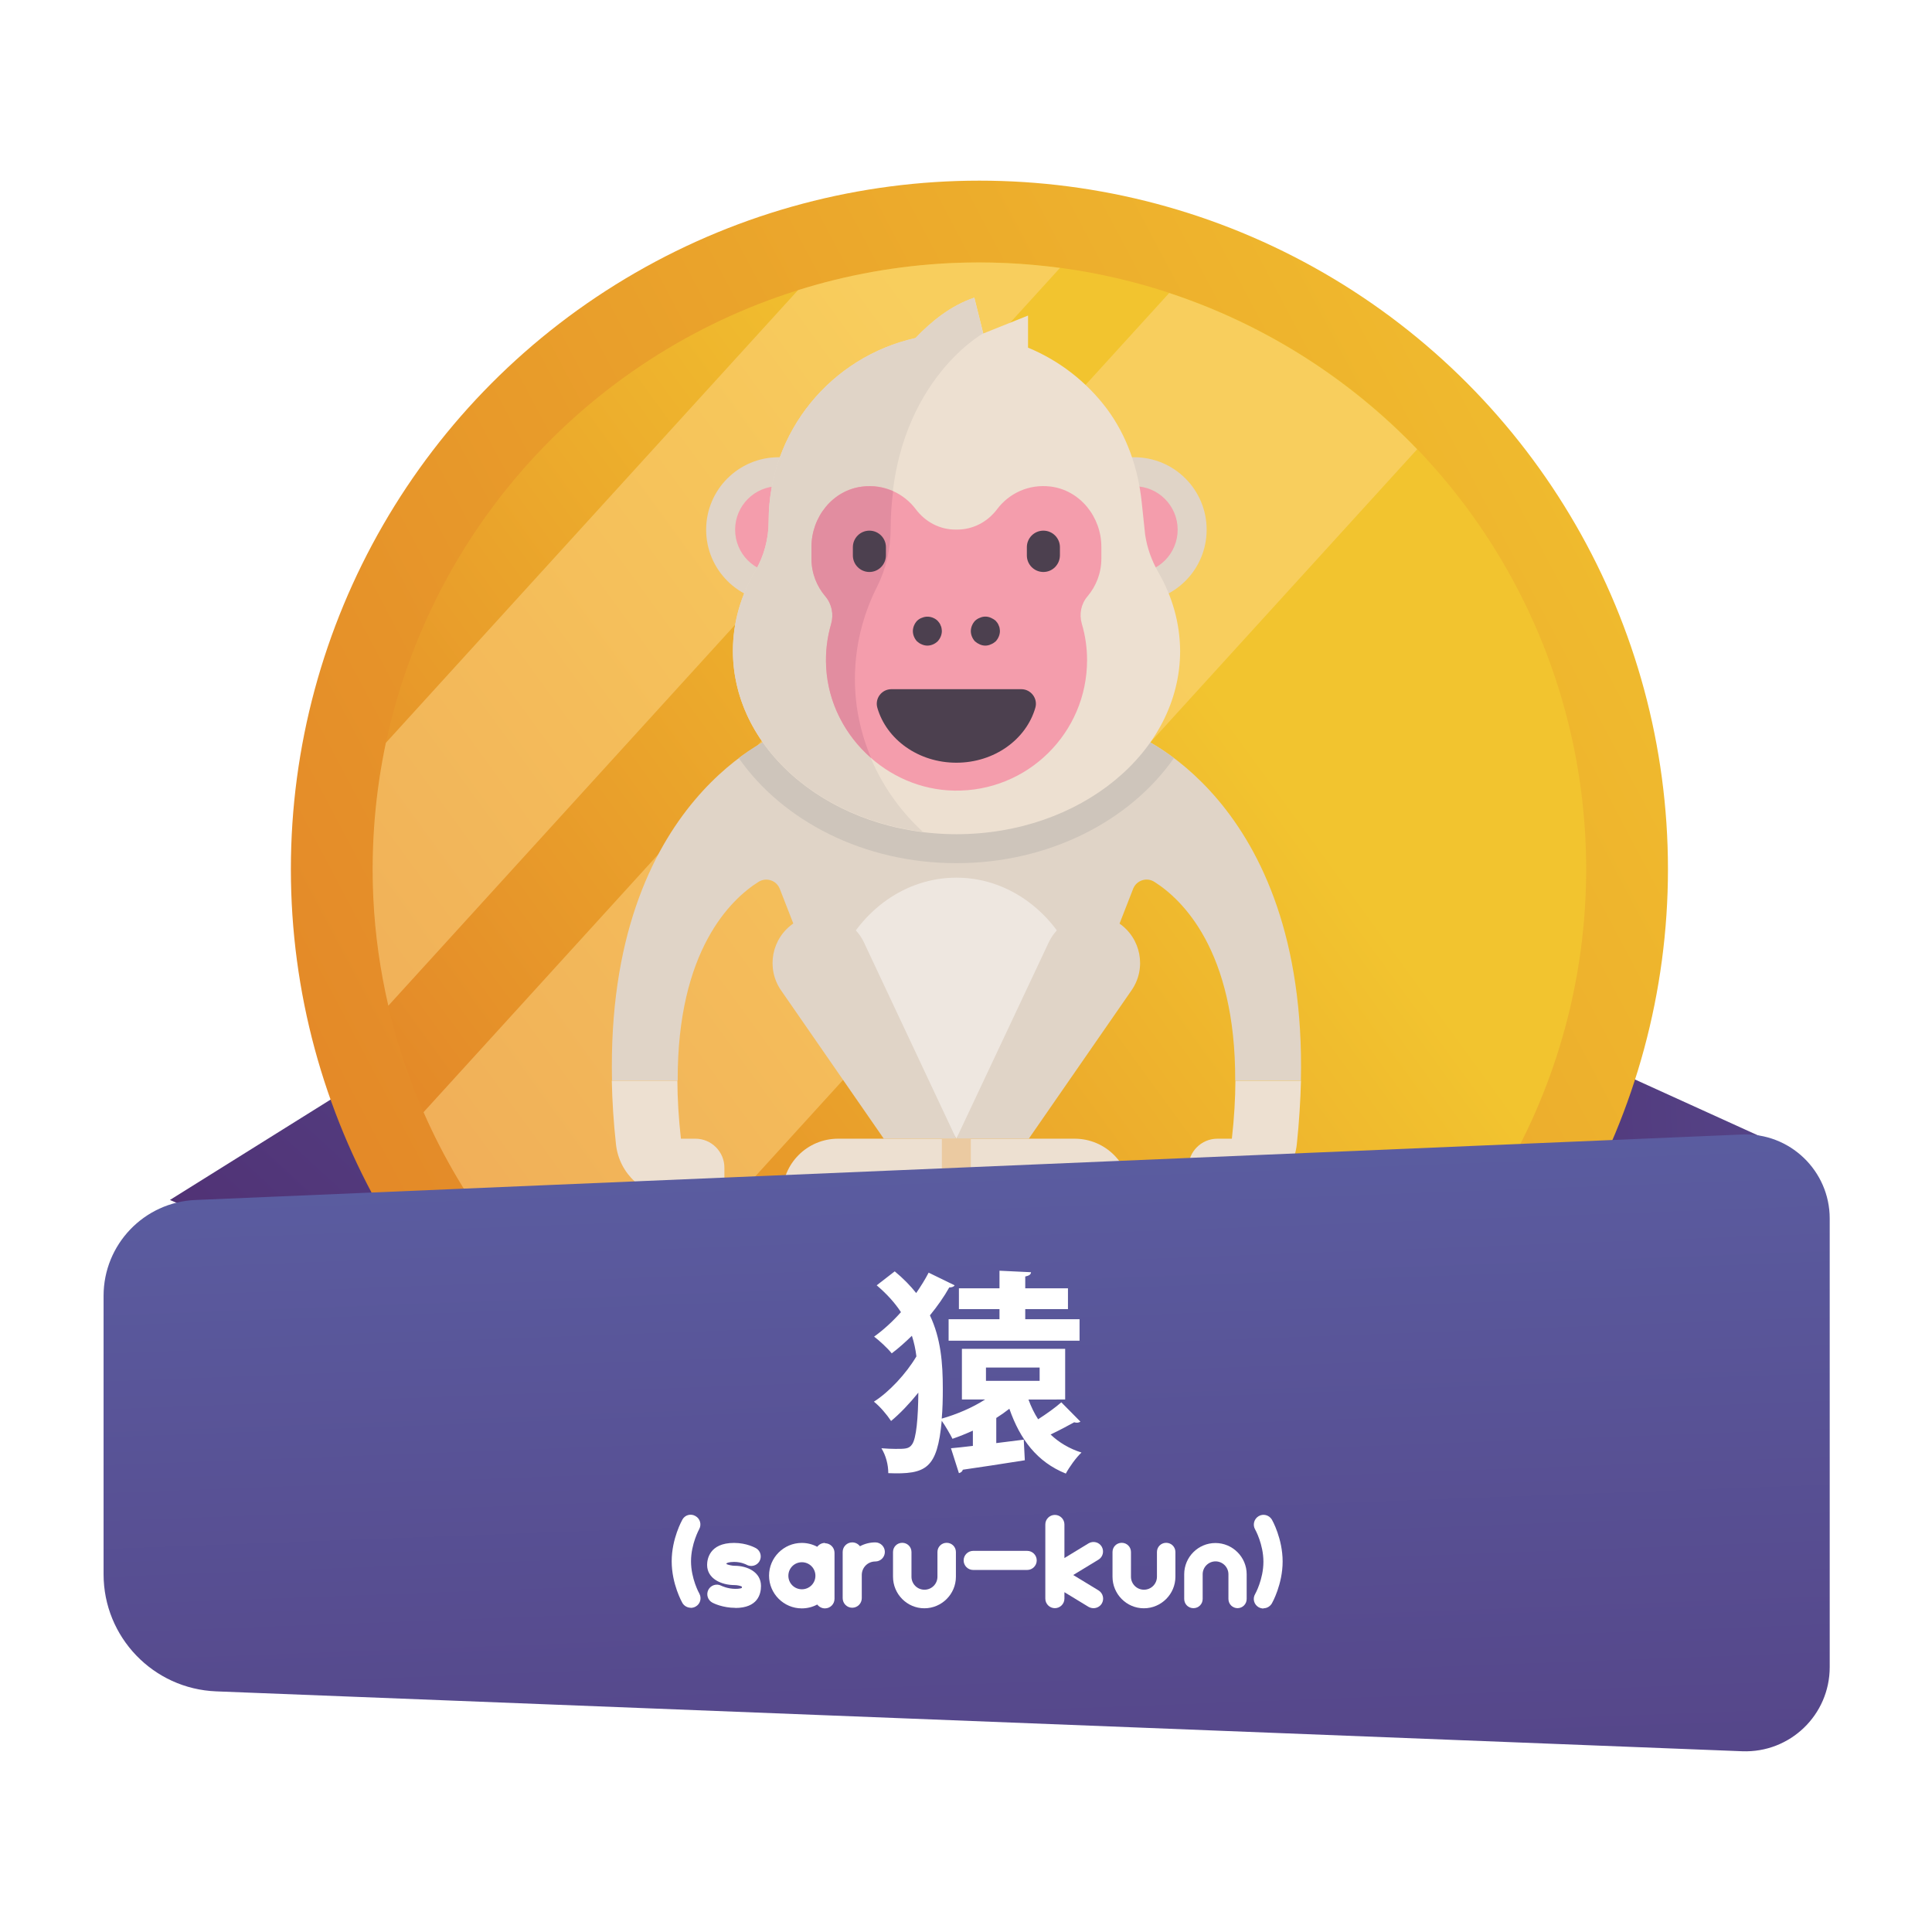 <?xml version="1.0" encoding="utf-8"?>
<!-- Generator: Adobe Illustrator 23.0.5, SVG Export Plug-In . SVG Version: 6.00 Build 0)  -->
<svg version="1.1" id="Layer_1" xmlns="http://www.w3.org/2000/svg" xmlns:xlink="http://www.w3.org/1999/xlink" x="0px" y="0px"
	 viewBox="0 0 180 180" style="enable-background:new 0 0 180 180;" xml:space="preserve">
<style type="text/css">
	.st0{fill:url(#SVGID_1_);}
	.st1{fill:url(#SVGID_2_);}
	.st2{fill:url(#SVGID_3_);}
	.st3{fill:url(#SVGID_4_);}
	.st4{opacity:0.48;}
	.st5{filter:url(#Adobe_OpacityMaskFilter);}
	.st6{filter:url(#Adobe_OpacityMaskFilter_1_);}
	.st7{mask:url(#SVGID_5_);fill:url(#SVGID_6_);}
	.st8{fill:url(#SVGID_7_);}
	.st9{filter:url(#Adobe_OpacityMaskFilter_2_);}
	.st10{filter:url(#Adobe_OpacityMaskFilter_3_);}
	.st11{mask:url(#SVGID_8_);fill:url(#SVGID_9_);}
	.st12{fill:url(#SVGID_10_);}
	.st13{fill:#E0D4C7;}
	.st14{fill:#EEE7E0;}
	.st15{fill:#CEC5BB;}
	.st16{fill:#F49DAC;}
	.st17{fill:#EDE0D1;}
	.st18{fill:#E28DA0;}
	.st19{fill:#4C404F;}
	.st20{fill:#EBCAA1;}
	.st21{fill:url(#SVGID_11_);}
	.st22{fill:#FFFFFF;}
</style>
<g>
	<linearGradient id="SVGID_1_" gradientUnits="userSpaceOnUse" x1="23.002" y1="135.857" x2="124.852" y2="25.46">
		<stop  offset="0" style="stop-color:#4F2C6F"/>
		<stop  offset="1" style="stop-color:#6073B7"/>
	</linearGradient>
	<polygon class="st0" points="15.83,111.8 50.35,90.23 57.89,129.87 	"/>
	
		<linearGradient id="SVGID_2_" gradientUnits="userSpaceOnUse" x1="327.252" y1="545.274" x2="414.05" y2="451.192" gradientTransform="matrix(0.707 0.707 -0.707 0.707 276.916 -501.018)">
		<stop  offset="0" style="stop-color:#4F2C6F"/>
		<stop  offset="1" style="stop-color:#6073B7"/>
	</linearGradient>
	<polygon class="st1" points="132.71,91.66 166.82,107.16 144.91,138.94 	"/>
	<g>
		
			<linearGradient id="SVGID_3_" gradientUnits="userSpaceOnUse" x1="12106.69" y1="-12608.01" x2="13090.948" y2="-10513.603" gradientTransform="matrix(4.206704e-03 0.089 -0.089 4.206704e-03 -1005.599 -993.356)">
			<stop  offset="0" style="stop-color:#F2C42F"/>
			<stop  offset="1" style="stop-color:#DF7626"/>
		</linearGradient>
		<circle class="st2" cx="91.25" cy="80.98" r="64.15"/>
		
			<linearGradient id="SVGID_4_" gradientUnits="userSpaceOnUse" x1="11843.303" y1="-11509.45" x2="12756.975" y2="-10123.541" gradientTransform="matrix(4.774140e-03 0.102 -0.102 4.774140e-03 -1113.178 -1082.693)">
			<stop  offset="0" style="stop-color:#F2C42F"/>
			<stop  offset="0.649" style="stop-color:#DF7626"/>
		</linearGradient>
		<circle class="st3" cx="91.25" cy="80.98" r="56.53"/>
		<g class="st4">
			<defs>
				<filter id="Adobe_OpacityMaskFilter" filterUnits="userSpaceOnUse" x="34.72" y="24.46" width="64.04" height="69.25">
					<feFlood  style="flood-color:white;flood-opacity:1" result="back"/>
					<feBlend  in="SourceGraphic" in2="back" mode="normal"/>
				</filter>
			</defs>
			<mask maskUnits="userSpaceOnUse" x="34.72" y="24.46" width="64.04" height="69.25" id="SVGID_5_">
				<g class="st5">
					<defs>
						<filter id="Adobe_OpacityMaskFilter_1_" filterUnits="userSpaceOnUse" x="34.72" y="24.46" width="64.04" height="69.25">
							<feFlood  style="flood-color:white;flood-opacity:1" result="back"/>
							<feBlend  in="SourceGraphic" in2="back" mode="normal"/>
						</filter>
					</defs>
					<mask maskUnits="userSpaceOnUse" x="34.72" y="24.46" width="64.04" height="69.25" id="SVGID_5_">
						<g class="st6">
						</g>
					</mask>
					
						<linearGradient id="SVGID_6_" gradientUnits="userSpaceOnUse" x1="116.902" y1="2.418" x2="34.946" y2="77.588" gradientTransform="matrix(0.999 -0.047 0.047 0.999 -16.066 17.538)">
						<stop  offset="0" style="stop-color:#FFFFFF"/>
						<stop  offset="1" style="stop-color:#000000"/>
					</linearGradient>
					<path class="st7" d="M98.76,24.96c-3.31-0.44-6.7-0.61-10.16-0.45c-4.95,0.23-9.73,1.1-14.25,2.52L35.95,69.21
						c-0.98,4.64-1.4,9.47-1.17,14.42c0.16,3.46,0.65,6.82,1.4,10.07L98.76,24.96z"/>
				</g>
			</mask>
			
				<linearGradient id="SVGID_7_" gradientUnits="userSpaceOnUse" x1="116.902" y1="2.418" x2="34.946" y2="77.588" gradientTransform="matrix(0.999 -0.047 0.047 0.999 -16.066 17.538)">
				<stop  offset="0" style="stop-color:#FFDA8F"/>
				<stop  offset="1" style="stop-color:#FFDA8F"/>
			</linearGradient>
			<path class="st8" d="M98.76,24.96c-3.31-0.44-6.7-0.61-10.16-0.45c-4.95,0.23-9.73,1.1-14.25,2.52L35.95,69.21
				c-0.98,4.64-1.4,9.47-1.17,14.42c0.16,3.46,0.65,6.82,1.4,10.07L98.76,24.96z"/>
			<defs>
				<filter id="Adobe_OpacityMaskFilter_2_" filterUnits="userSpaceOnUse" x="39.46" y="27.3" width="92.57" height="97.96">
					<feFlood  style="flood-color:white;flood-opacity:1" result="back"/>
					<feBlend  in="SourceGraphic" in2="back" mode="normal"/>
				</filter>
			</defs>
			<mask maskUnits="userSpaceOnUse" x="39.46" y="27.3" width="92.57" height="97.96" id="SVGID_8_">
				<g class="st9">
					<defs>
						<filter id="Adobe_OpacityMaskFilter_3_" filterUnits="userSpaceOnUse" x="39.46" y="27.3" width="92.57" height="97.96">
							<feFlood  style="flood-color:white;flood-opacity:1" result="back"/>
							<feBlend  in="SourceGraphic" in2="back" mode="normal"/>
						</filter>
					</defs>
					<mask maskUnits="userSpaceOnUse" x="39.46" y="27.3" width="92.57" height="97.96" id="SVGID_8_">
						<g class="st10">
						</g>
					</mask>
					
						<linearGradient id="SVGID_9_" gradientUnits="userSpaceOnUse" x1="137.556" y1="24.935" x2="55.601" y2="100.104" gradientTransform="matrix(0.999 -0.047 0.047 0.999 -16.066 17.538)">
						<stop  offset="0" style="stop-color:#FFFFFF"/>
						<stop  offset="1" style="stop-color:#000000"/>
					</linearGradient>
					<path class="st11" d="M108.93,27.3l-69.47,76.32c3.74,8.53,9.5,15.94,16.66,21.63l75.91-83.39
						C125.69,35.26,117.78,30.22,108.93,27.3z"/>
				</g>
			</mask>
			
				<linearGradient id="SVGID_10_" gradientUnits="userSpaceOnUse" x1="137.556" y1="24.935" x2="55.601" y2="100.104" gradientTransform="matrix(0.999 -0.047 0.047 0.999 -16.066 17.538)">
				<stop  offset="0" style="stop-color:#FFDA8F"/>
				<stop  offset="1" style="stop-color:#FFDA8F"/>
			</linearGradient>
			<path class="st12" d="M108.93,27.3l-69.47,76.32c3.74,8.53,9.5,15.94,16.66,21.63l75.91-83.39
				C125.69,35.26,117.78,30.22,108.93,27.3z"/>
		</g>
	</g>
	<g>
		<path class="st13" d="M63.14,100.68c-0.05-12.15,4.97-16.91,7.53-18.52c0.72-0.45,1.67-0.14,1.98,0.65l1.26,3.23l4.39,11.93h21.62
			l4.39-11.93l1.26-3.23c0.31-0.79,1.26-1.11,1.98-0.65c2.55,1.61,7.58,6.37,7.53,18.52h6.12c0.59-26.5-15.87-32.42-15.87-32.42
			H72.89c0,0-16.46,5.92-15.87,32.42H63.14z"/>
		<path class="st14" d="M89.1,106.09l10.85-16.88c-2-4.41-6.1-7.44-10.85-7.44c-4.75,0-8.85,3.03-10.85,7.44L89.1,106.09z"/>
		<path class="st15" d="M72.89,68.26c0,0-1.74,0.63-4.06,2.37c4.09,5.85,11.64,9.79,20.27,9.79s16.18-3.94,20.27-9.79
			c-2.32-1.74-4.06-2.37-4.06-2.37L72.89,68.26L72.89,68.26z"/>
		<circle class="st13" cx="72.54" cy="49.35" r="6.75"/>
		<circle class="st16" cx="72.54" cy="49.35" r="4.05"/>
		<circle class="st13" cx="105.67" cy="49.35" r="6.75"/>
		<circle class="st16" cx="105.67" cy="49.35" r="4.05"/>
		<path class="st17" d="M107.93,53.33c-0.63-1.09-1.06-2.29-1.24-3.52l-0.32-3.03c-0.33-3.13-1.37-6.18-3.25-8.7
			c-1.88-2.5-4.41-4.48-7.34-5.69V29.4l-4.17,1.67l-0.83-3.33c-2.2,0.73-4.07,2.27-5.48,3.76c-7.82,1.74-13.68,8.71-13.68,17.06
			c0,1.64-0.43,3.26-1.26,4.66c-1.32,2.24-2.07,4.76-2.07,7.42c0,9.43,9.32,17.08,20.83,17.08s20.83-7.65,20.83-17.08
			C109.93,58.02,109.21,55.55,107.93,53.33z"/>
		<path class="st13" d="M79.65,63.27c0-3.09,0.75-6.01,2.07-8.62c0.83-1.64,1.26-3.52,1.26-5.42c0-13.4,8.62-18.17,8.62-18.17
			l-0.83-3.33c-2.2,0.73-4.07,2.27-5.48,3.76c-7.82,1.74-13.68,8.71-13.68,17.06c0,1.64-0.43,3.26-1.26,4.66
			c-1.32,2.24-2.07,4.76-2.07,7.42c0,8.56,7.68,15.62,17.7,16.87C82.08,73.9,79.65,68.86,79.65,63.27z"/>
		<path class="st16" d="M102.61,52.05v-1.11c0-2.77-1.98-5.27-4.73-5.61c-2.04-0.25-3.88,0.64-4.98,2.11
			c-0.9,1.19-2.24,1.9-3.74,1.9c-0.02,0-0.04,0-0.05,0s-0.04,0-0.05,0c-1.49,0.01-2.84-0.7-3.74-1.9c-1.11-1.47-2.95-2.36-4.98-2.11
			c-2.75,0.33-4.73,2.83-4.73,5.61v1.11c0,1.34,0.49,2.56,1.29,3.5c0.61,0.72,0.8,1.68,0.54,2.58c-0.37,1.27-0.54,2.62-0.46,4.03
			c0.34,6.27,5.65,11.39,11.92,11.5c6.82,0.12,12.38-5.37,12.38-12.16c0-1.18-0.17-2.31-0.49-3.39c-0.26-0.9-0.07-1.85,0.54-2.56
			C102.12,54.61,102.61,53.39,102.61,52.05z"/>
		<path class="st18" d="M79.65,63.27c0-3.09,0.75-6.01,2.07-8.62c0.83-1.64,1.26-3.52,1.26-5.42c0-1.23,0.09-2.37,0.23-3.46
			c-0.86-0.39-1.85-0.56-2.88-0.43c-2.75,0.33-4.73,2.83-4.73,5.61v1.11c0,1.34,0.49,2.56,1.29,3.5c0.61,0.72,0.8,1.68,0.54,2.58
			c-0.37,1.27-0.54,2.62-0.46,4.03c0.18,3.34,1.78,6.35,4.19,8.45C80.19,68.34,79.65,65.87,79.65,63.27z"/>
		<g>
			<path class="st19" d="M86.4,60.15c-0.18,0-0.35-0.04-0.51-0.11c-0.18-0.07-0.31-0.16-0.45-0.28c-0.24-0.26-0.39-0.61-0.39-0.96
				c0-0.35,0.15-0.7,0.39-0.96c0.13-0.12,0.27-0.22,0.45-0.28c0.5-0.22,1.09-0.09,1.47,0.28c0.05,0.07,0.11,0.13,0.16,0.2
				c0.05,0.08,0.1,0.16,0.12,0.24c0.04,0.08,0.07,0.16,0.08,0.24c0.01,0.09,0.03,0.19,0.03,0.27c0,0.35-0.15,0.7-0.39,0.96
				C87.1,60,86.75,60.15,86.4,60.15z"/>
			<path class="st19" d="M91.8,60.15c-0.18,0-0.35-0.04-0.51-0.11c-0.16-0.07-0.31-0.16-0.45-0.28c-0.24-0.26-0.39-0.61-0.39-0.96
				c0-0.35,0.15-0.7,0.39-0.96c0.13-0.12,0.28-0.22,0.45-0.28c0.32-0.15,0.7-0.15,1.03,0c0.16,0.07,0.31,0.16,0.45,0.28
				c0.05,0.07,0.11,0.13,0.16,0.2c0.05,0.08,0.1,0.16,0.12,0.24c0.04,0.08,0.07,0.16,0.08,0.24c0.01,0.09,0.03,0.19,0.03,0.27
				c0,0.35-0.15,0.7-0.39,0.96c-0.14,0.12-0.28,0.22-0.45,0.28C92.16,60.11,91.98,60.15,91.8,60.15z"/>
			<path class="st19" d="M83.05,64.21c-0.9,0-1.56,0.86-1.31,1.73c0.85,2.95,3.82,5.12,7.36,5.12s6.51-2.17,7.36-5.12
				c0.25-0.86-0.41-1.73-1.31-1.73H83.05L83.05,64.21z"/>
			<path class="st19" d="M97.21,53.29L97.21,53.29c-0.85,0-1.54-0.69-1.54-1.54v-0.77c0-0.85,0.69-1.54,1.54-1.54l0,0
				c0.85,0,1.54,0.69,1.54,1.54v0.77C98.74,52.6,98.06,53.29,97.21,53.29z"/>
			<path class="st19" d="M81,53.29L81,53.29c-0.85,0-1.54-0.69-1.54-1.54v-0.77c0-0.85,0.69-1.54,1.54-1.54l0,0
				c0.85,0,1.54,0.69,1.54,1.54v0.77C82.53,52.6,81.85,53.29,81,53.29z"/>
		</g>
		<path class="st13" d="M80.5,87.82c-1.16-2.47-4.25-3.33-6.53-1.82c-2.08,1.39-2.62,4.21-1.2,6.27l9.57,13.82h6.75L80.5,87.82z"/>
		<path class="st17" d="M100.12,106.09H78.08c-2.87,0-5.19,2.32-5.19,5.19v0.21h32.42v-0.21
			C105.31,108.41,102.99,106.09,100.12,106.09z"/>
		<path class="st13" d="M104.23,86c-2.27-1.52-5.36-0.66-6.53,1.82l-8.6,18.27h6.75l9.57-13.82C106.85,90.21,106.31,87.39,104.23,86
			z"/>
		<path class="st17" d="M57.39,106.62c0.3,2.76,2.61,4.87,5.38,4.87l3.37,0c0.75,0,1.35-0.6,1.35-1.35v-1.35
			c0-1.49-1.21-2.7-2.7-2.7h-1.35c-0.22-1.95-0.32-3.74-0.33-5.4H57C57.04,102.56,57.16,104.53,57.39,106.62z"/>
		<rect x="87.75" y="106.09" class="st20" width="2.7" height="5.4"/>
		<path class="st17" d="M120.82,106.62c-0.3,2.76-2.61,4.87-5.38,4.87l-3.37,0c-0.75,0-1.35-0.6-1.35-1.35v-1.35
			c0-1.49,1.21-2.7,2.7-2.7h1.35c0.22-1.95,0.32-3.74,0.33-5.4h6.11C121.16,102.56,121.04,104.53,120.82,106.62z"/>
	</g>
	<g>
		<linearGradient id="SVGID_11_" gradientUnits="userSpaceOnUse" x1="93.917" y1="233.495" x2="87.037" y2="49.11">
			<stop  offset="0" style="stop-color:#4F2C6F"/>
			<stop  offset="1" style="stop-color:#6073B7"/>
		</linearGradient>
		<path class="st21" d="M162.3,105.7l-144.09,6.1c-4.78,0.2-8.56,4.14-8.56,8.93v25.94c0,5.86,4.63,10.68,10.49,10.91l142.18,5.58
			c4.45,0.17,8.15-3.38,8.15-7.84v-41.79C170.47,109.08,166.75,105.51,162.3,105.7z"/>
	</g>
	<g>
		<path class="st22" d="M95.82,130.39c0.24,0.66,0.54,1.28,0.9,1.84c0.78-0.5,1.62-1.1,2.16-1.58l1.78,1.8
			c-0.08,0.06-0.2,0.1-0.34,0.1c-0.08,0-0.16-0.02-0.24-0.04c-0.54,0.3-1.4,0.76-2.2,1.14c0.78,0.74,1.74,1.32,2.88,1.68
			c-0.5,0.46-1.14,1.36-1.46,1.96c-2.68-1.08-4.26-3.18-5.26-6.04c-0.38,0.3-0.78,0.58-1.22,0.86v2.34l2.56-0.32l0.1,1.92
			c-2.14,0.34-4.36,0.68-5.78,0.88c-0.04,0.18-0.2,0.28-0.36,0.32l-0.74-2.32c0.6-0.06,1.28-0.12,2.04-0.22v-1.42
			c-0.62,0.28-1.26,0.54-1.9,0.76c-0.2-0.4-0.66-1.2-1-1.68c-0.42,4.44-1.42,5.02-4.98,4.88c0-0.78-0.22-1.64-0.64-2.32
			c0.52,0.04,0.94,0.06,1.3,0.06c0.9,0,1.26,0,1.54-0.4c0.42-0.54,0.58-2.52,0.6-4.84c-0.82,1.02-1.72,1.96-2.54,2.64
			c-0.38-0.58-1.04-1.36-1.6-1.8c1.42-0.9,3-2.6,3.96-4.22c-0.08-0.66-0.22-1.3-0.42-1.92c-0.62,0.6-1.24,1.16-1.88,1.64
			c-0.36-0.46-1.14-1.18-1.64-1.56c0.86-0.62,1.72-1.4,2.5-2.28c-0.56-0.86-1.3-1.68-2.26-2.5l1.68-1.3c0.8,0.66,1.46,1.34,2,2.02
			c0.44-0.64,0.84-1.28,1.16-1.9l2.42,1.18c-0.06,0.12-0.24,0.2-0.5,0.2c-0.48,0.86-1.1,1.74-1.8,2.6c1.02,2.16,1.2,4.44,1.2,6.84
			c0,0.96-0.02,1.9-0.1,2.78c1.4-0.4,2.86-1.02,4.04-1.78h-2.16v-4.72h9.62v4.72H95.82z M93.12,122.91v-0.94h-3.78v-1.94h3.78v-1.64
			l2.94,0.14c-0.02,0.22-0.18,0.32-0.54,0.4v1.1h3.98v1.94h-3.98v0.94h5.06v2h-12.2v-2H93.12z M91.86,127.41v1.24h5v-1.24H91.86z"/>
		<path class="st22" d="M64.36,149.79c-0.31,0-0.61-0.16-0.78-0.44c-0.04-0.07-1-1.77-1-3.89c0-2.11,0.96-3.81,1-3.89
			c0.24-0.43,0.79-0.58,1.22-0.32c0.43,0.24,0.58,0.79,0.34,1.22c0,0.01-0.76,1.37-0.76,2.99s0.76,2.99,0.77,3
			c0.24,0.43,0.1,0.98-0.34,1.22c-0.14,0.08-0.3,0.12-0.46,0.12V149.79z"/>
		<path class="st22" d="M68.51,149.8c-1.18,0-2.04-0.43-2.13-0.48c-0.44-0.23-0.61-0.77-0.38-1.21c0.23-0.43,0.77-0.6,1.2-0.37
			c0.02,0.01,0.59,0.29,1.32,0.29c0.38,0,0.54-0.06,0.59-0.08c0-0.02,0.01-0.06,0.01-0.13c-0.12-0.07-0.43-0.14-0.67-0.14
			c-1.24,0-2.57-0.59-2.57-1.88c0-0.48,0.18-2.05,2.51-2.05c1.19,0,1.98,0.46,2.06,0.5c0.42,0.25,0.55,0.8,0.3,1.22
			s-0.8,0.55-1.22,0.3c0,0-0.46-0.25-1.14-0.25c-0.49,0-0.67,0.11-0.7,0.13c0,0-0.01,0.02-0.01,0.07c0.16,0.08,0.53,0.16,0.77,0.16
			c1.18,0,2.45,0.59,2.45,1.88c0,0.77-0.31,2.05-2.4,2.05H68.51z"/>
		<path class="st22" d="M76.86,143.78c0.49,0,0.89,0.4,0.89,0.89v4.29c0,0.49-0.4,0.89-0.89,0.89c-0.29,0-0.55-0.14-0.72-0.36
			c-0.43,0.23-0.92,0.36-1.44,0.36c-1.68,0-3.05-1.37-3.05-3.05c0-1.68,1.37-3.05,3.05-3.05c0.52,0,1.01,0.13,1.44,0.36
			c0.17-0.22,0.43-0.36,0.72-0.36V143.78z M75.97,146.81c0-0.7-0.56-1.26-1.26-1.26s-1.26,0.56-1.26,1.26s0.56,1.26,1.26,1.26
			S75.97,147.51,75.97,146.81z"/>
		<path class="st22" d="M81.55,143.7c0.49,0,0.89,0.4,0.89,0.89c0,0.49-0.4,0.89-0.89,0.89c-0.7,0-1.26,0.56-1.26,1.26v2.16
			c0,0.49-0.4,0.89-0.89,0.89s-0.89-0.4-0.89-0.89v-4.31c0-0.49,0.4-0.89,0.89-0.89c0.29,0,0.55,0.14,0.72,0.36
			c0.43-0.23,0.92-0.36,1.44-0.36H81.55z"/>
		<path class="st22" d="M83.2,146.9v-2.3c0-0.48,0.38-0.86,0.86-0.86c0.48,0,0.86,0.38,0.86,0.86v2.3c0,0.67,0.54,1.21,1.21,1.21
			c0.67,0,1.21-0.54,1.21-1.21v-2.3c0-0.48,0.38-0.86,0.86-0.86c0.48,0,0.86,0.38,0.86,0.86v2.3c0,1.62-1.32,2.94-2.94,2.94
			S83.2,148.51,83.2,146.9z"/>
		<path class="st22" d="M90.67,146.27c-0.49,0-0.89-0.4-0.89-0.89c0-0.49,0.4-0.89,0.89-0.89h5.03c0.49,0,0.89,0.4,0.89,0.89
			c0,0.49-0.4,0.89-0.89,0.89H90.67z"/>
		<path class="st22" d="M102.65,149.4c-0.17,0.28-0.47,0.43-0.77,0.43c-0.16,0-0.31-0.04-0.46-0.12l-2.25-1.37v0.6
			c0,0.49-0.4,0.89-0.89,0.89s-0.89-0.4-0.89-0.89v-6.91c0-0.49,0.4-0.89,0.89-0.89s0.89,0.4,0.89,0.89v3.13l2.25-1.37
			c0.42-0.25,0.97-0.12,1.22,0.3s0.12,0.97-0.3,1.22l-2.35,1.43l2.35,1.43C102.77,148.43,102.9,148.98,102.65,149.4z"/>
		<path class="st22" d="M103.65,146.9v-2.3c0-0.48,0.38-0.86,0.86-0.86c0.48,0,0.86,0.38,0.86,0.86v2.3c0,0.67,0.54,1.21,1.21,1.21
			c0.67,0,1.21-0.54,1.21-1.21v-2.3c0-0.48,0.38-0.86,0.86-0.86c0.48,0,0.86,0.38,0.86,0.86v2.3c0,1.62-1.32,2.94-2.94,2.94
			S103.65,148.51,103.65,146.9z"/>
		<path class="st22" d="M115.31,149.83c-0.48,0-0.86-0.38-0.86-0.86v-2.3c0-0.66-0.54-1.2-1.2-1.2c-0.66,0-1.2,0.54-1.2,1.2v2.3
			c0,0.48-0.38,0.86-0.86,0.86c-0.48,0-0.86-0.38-0.86-0.86v-2.3c0-1.61,1.31-2.91,2.91-2.91s2.91,1.31,2.91,2.91v2.3
			c0,0.48-0.38,0.86-0.86,0.86H115.31z"/>
		<path class="st22" d="M117.72,149.86c-0.16,0-0.31-0.04-0.46-0.12c-0.43-0.25-0.58-0.8-0.32-1.23c0.01-0.01,0.77-1.38,0.77-3.01
			c0-1.62-0.76-2.99-0.77-3c-0.25-0.43-0.11-0.98,0.32-1.24s0.98-0.11,1.24,0.32c0.04,0.07,1,1.78,1,3.9c0,2.12-0.96,3.83-1,3.9
			c-0.17,0.29-0.47,0.46-0.78,0.46V149.86z"/>
	</g>
</g>
</svg>
